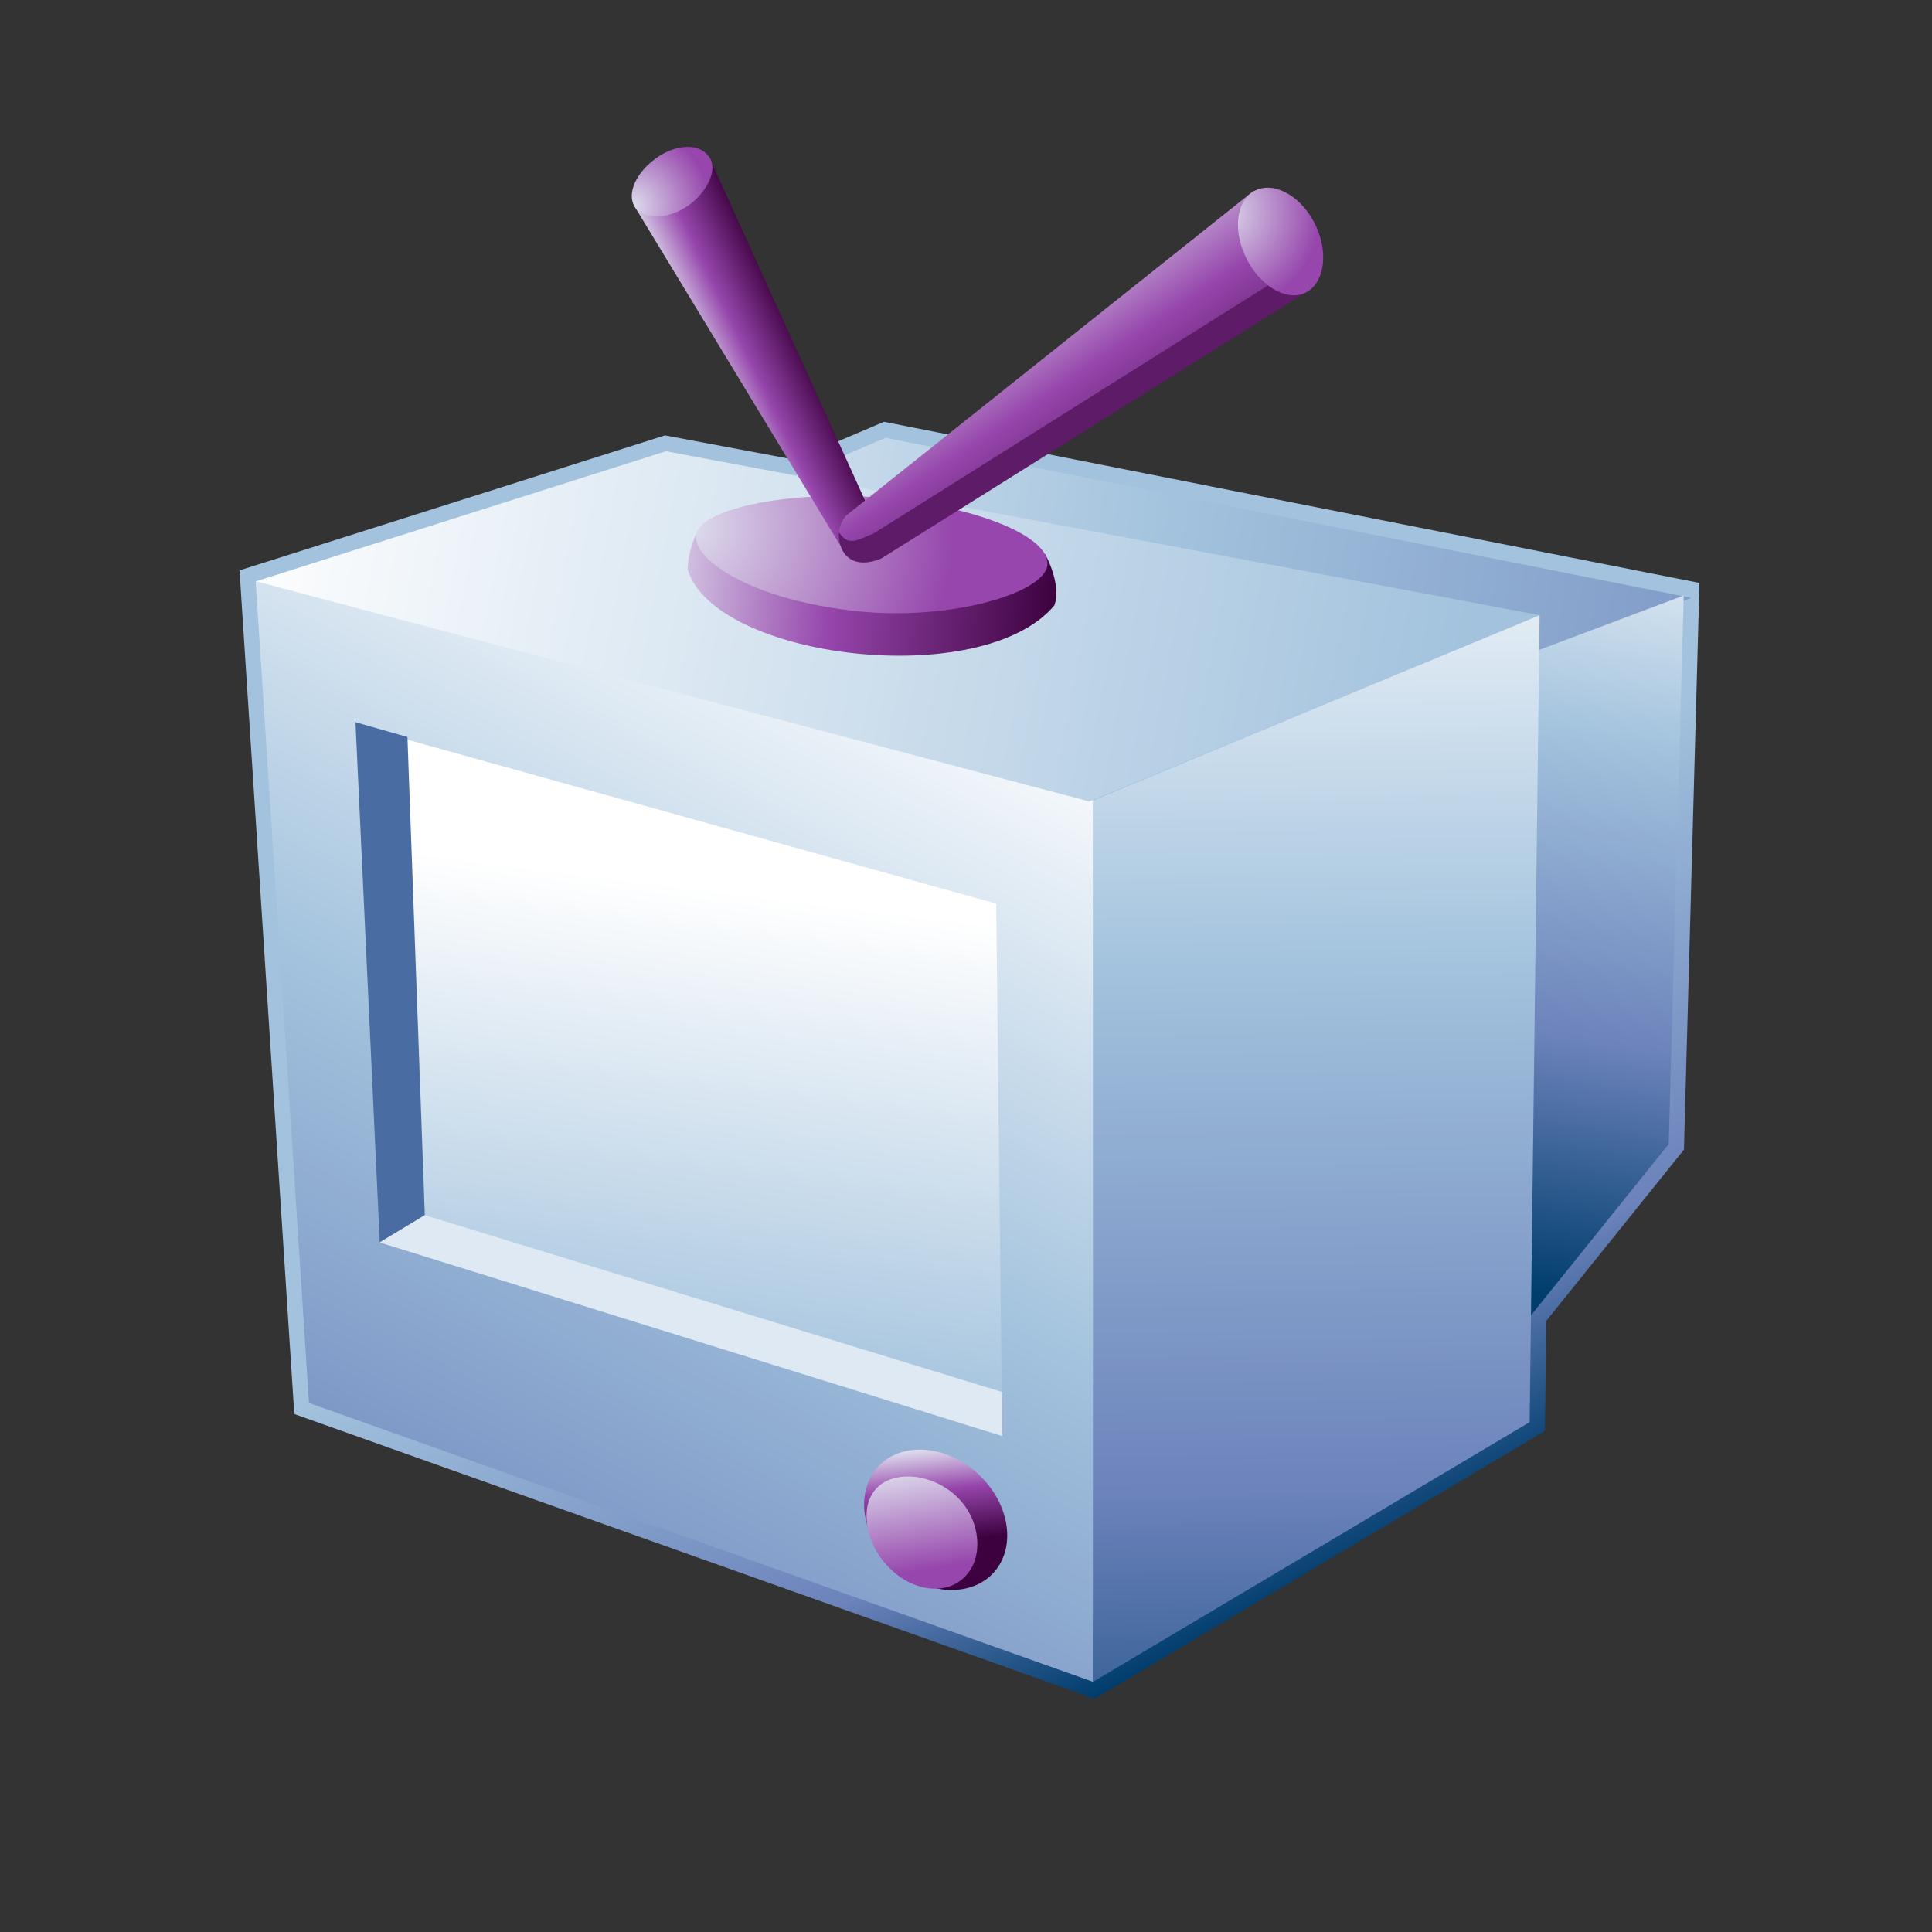 <?xml version="1.0" encoding="UTF-8"?>
<!DOCTYPE svg PUBLIC "-//W3C//DTD SVG 1.1 Tiny//EN" "http://www.w3.org/Graphics/SVG/1.1/DTD/svg11-tiny.dtd">
<svg width="100%" height="100%" viewBox="0 0 88 88">
<rect x="0" y="0" width="88" height="88" fill="#333333" stroke="none"/>
<linearGradient id="_16" gradientUnits="userSpaceOnUse" x1="44.91" y1="44.51" x2="59.28" y2="72.81">
<stop stop-color="#A2C2DD" offset="0.1"/>
<stop stop-color="#6C83BB" offset="0.71"/>
<stop stop-color="#003D6D" offset="0.99"/>
</linearGradient>
<path fill="url(#_16)" d="M36.199,20.941l-5.911-1.109L10.91,25.98l2.495,38.428l36.457,12.965l20.507-12.196l0.062-5.013 l6.271-7.8l0.706-25.813l-37.142-7.338L36.199,20.941z"/>
<linearGradient id="_17" gradientUnits="userSpaceOnUse" x1="42.55" y1="28.89" x2="7.22" y2="96.5">
<stop stop-color="#FFFFFF" offset="0"/>
<stop stop-color="#A2C2DD" offset="0.35"/>
<stop stop-color="#6C83BB" offset="0.7"/>
<stop stop-color="#003D6D" offset="1"/>
</linearGradient>
<polygon fill="url(#_17)" points="49.787,76.604 14.074,63.903 11.645,26.482 49.836,36.468 "/>
<linearGradient id="_18" gradientUnits="userSpaceOnUse" x1="32.21" y1="39.22" x2="29.21" y2="62.97">
<stop stop-color="#FFFFFF" offset="0.05"/>
<stop stop-color="#A2C2DD" offset="1"/>
</linearGradient>
<polygon fill="url(#_18)" points="45.65,65.411 17.408,56.626 16.246,33.048 45.375,41.159 "/>
<linearGradient id="_19" gradientUnits="userSpaceOnUse" x1="14.58" y1="19.76" x2="125.59" y2="36.01">
<stop stop-color="#FFFFFF" offset="0"/>
<stop stop-color="#A2C2DD" offset="0.35"/>
<stop stop-color="#6C83BB" offset="0.7"/>
<stop stop-color="#003D6D" offset="1"/>
</linearGradient>
<polygon fill="url(#_19)" points="34.389,22.472 40.341,19.942 77.028,27.23 67.628,31.118 "/>
<linearGradient id="_20" gradientUnits="userSpaceOnUse" x1="0.39" y1="21.16" x2="66.4" y2="33.45">
<stop stop-color="#FFFFFF" offset="0.15"/>
<stop stop-color="#A2C2DD" offset="1"/>
</linearGradient>
<polygon fill="url(#_20)" points="70.127,28.019 49.613,36.504 11.645,26.482 30.332,20.553 "/>
<linearGradient id="_21" gradientUnits="userSpaceOnUse" x1="75.86" y1="20.34" x2="69.61" y2="58.84">
<stop stop-color="#FFFFFF" offset="0"/>
<stop stop-color="#A2C2DD" offset="0.35"/>
<stop stop-color="#6C83BB" offset="0.7"/>
<stop stop-color="#003D6D" offset="1"/>
</linearGradient>
<polygon fill="url(#_21)" points="68.98,30.027 76.691,27.124 76.008,52.109 69.145,60.646 "/>
<linearGradient id="_22" gradientUnits="userSpaceOnUse" x1="59.64" y1="20.53" x2="60.32" y2="88.25">
<stop stop-color="#FFFFFF" offset="0"/>
<stop stop-color="#A2C2DD" offset="0.35"/>
<stop stop-color="#6C83BB" offset="0.7"/>
<stop stop-color="#003D6D" offset="1"/>
</linearGradient>
<polygon fill="url(#_22)" points="70.127,28.019 49.777,36.468 49.787,76.604 69.674,64.775 "/>
<linearGradient id="_23" gradientUnits="userSpaceOnUse" x1="28.72" y1="26.57" x2="49.3" y2="27.9">
<stop stop-color="#E6EEF4" offset="0"/>
<stop stop-color="#9646AC" offset="0.44"/>
<stop stop-color="#3D013F" offset="0.94"/>
</linearGradient>
<path fill="url(#_23)" d="M31.703,24.352c0,0-0.37,0.719-0.38,1.598c1.259,4.07,13.432,5.542,16.705,1.62 c0.338-0.983-0.42-2.32-0.42-2.32L31.703,24.352z"/>
<radialGradient id="_24" gradientUnits="userSpaceOnUse" cx="31.31" cy="24.03" r="12.14">
<stop stop-color="#DEDEED" offset="0"/>
<stop stop-color="#9646AC" offset="1"/>
</radialGradient>
<path fill="url(#_24)" d="M31.705,24.357c0.172-1.113,3.893-2.021,8.311-1.698c4.418,0.372,7.861,1.782,7.689,3.098 c-0.172,1.311-4.738,2.627-9.156,2.022C34.13,27.225,31.533,25.467,31.705,24.357z"/>
<linearGradient id="_25" gradientUnits="userSpaceOnUse" x1="32.36" y1="17.8" x2="36.93" y2="15.61">
<stop stop-color="#E6EEF4" offset="0"/>
<stop stop-color="#9646AC" offset="0.44"/>
<stop stop-color="#3D013F" offset="0.94"/>
</linearGradient>
<path fill="url(#_25)" d="M32.255,7.052l7.712,16.994c0.194,0.99-0.871,1.77-1.72,0.759L28.856,9.323L32.255,7.052z"/>
<radialGradient id="_26" gradientUnits="userSpaceOnUse" cx="28.78" cy="9.38" r="3.58">
<stop stop-color="#DEDEED" offset="0"/>
<stop stop-color="#9646AC" offset="1"/>
</radialGradient>
<path fill="url(#_26)" d="M28.979,9.506c0.463,0.547,1.583,0.459,2.483-0.223c0.885-0.706,1.284-1.741,0.737-2.257 c-0.485-0.534-1.589-0.421-2.459,0.289C28.87,8.005,28.519,8.968,28.979,9.506z"/>
<linearGradient id="_27" gradientUnits="userSpaceOnUse" x1="44.86" y1="12.61" x2="52.61" y2="24.03">
<stop stop-color="#E6EEF4" offset="0"/>
<stop stop-color="#9646AC" offset="0.44"/>
<stop stop-color="#3D013F" offset="0.94"/>
</linearGradient>
<path fill="url(#_27)" d="M57.105,8.69L38.522,23.499c-0.797,1.014-0.031,2.515,1.513,1.861l19.516-12.234L57.105,8.69z"/>
<path fill="#5E1B67" d="M58.123,12.77L39.813,24.286c-0.807,0.345-1.192,0.6-1.604-0.053c-0.043,1.074,0.692,1.729,1.939,1.201 l19.516-12.23L58.123,12.77z"/>
<radialGradient id="_28" gradientUnits="userSpaceOnUse" cx="55.59" cy="9.69" r="4.55">
<stop stop-color="#DEDEED" offset="0"/>
<stop stop-color="#9646AC" offset="1"/>
</radialGradient>
<path fill="url(#_28)" d="M59.425,13.351c-0.88,0.384-2.09-0.366-2.702-1.679c-0.607-1.308-0.369-2.66,0.527-3.029 c0.896-0.37,2.098,0.371,2.691,1.652C60.534,11.581,60.307,12.949,59.425,13.351z"/>
<polygon fill="#496DA2" points="19.35,55.351 18.558,33.569 16.191,32.895 17.297,56.589 "/>
<polygon fill="#DEE9F3" points="17.297,56.589 19.35,55.351 45.65,63.405 45.65,65.411 "/>
<linearGradient id="_29" gradientUnits="userSpaceOnUse" x1="42.26" y1="65.78" x2="42.75" y2="70.52">
<stop stop-color="#E6EEF4" offset="0"/>
<stop stop-color="#9646AC" offset="0.44"/>
<stop stop-color="#3D013F" offset="0.94"/>
</linearGradient>
<path fill="url(#_29)" d="M45.749,69.039c0.5,1.768-0.494,3.277-2.224,3.378c-1.729,0.1-3.535-1.249-4.038-3.007 c-0.498-1.764,0.499-3.277,2.229-3.376C43.445,65.934,45.252,67.281,45.749,69.039z"/>
<linearGradient id="_30" gradientUnits="userSpaceOnUse" x1="41.51" y1="66.77" x2="42.29" y2="71.51">
<stop stop-color="#DEDEED" offset="0"/>
<stop stop-color="#9646AC" offset="1"/>
</linearGradient>
<path fill="url(#_30)" d="M44.407,69.548c0.406,1.464-0.345,2.723-1.68,2.81c-1.328,0.084-2.737-1.04-3.142-2.504 c-0.404-1.467,0.267-2.513,1.6-2.597S44.006,68.077,44.407,69.548z"/>
</svg>